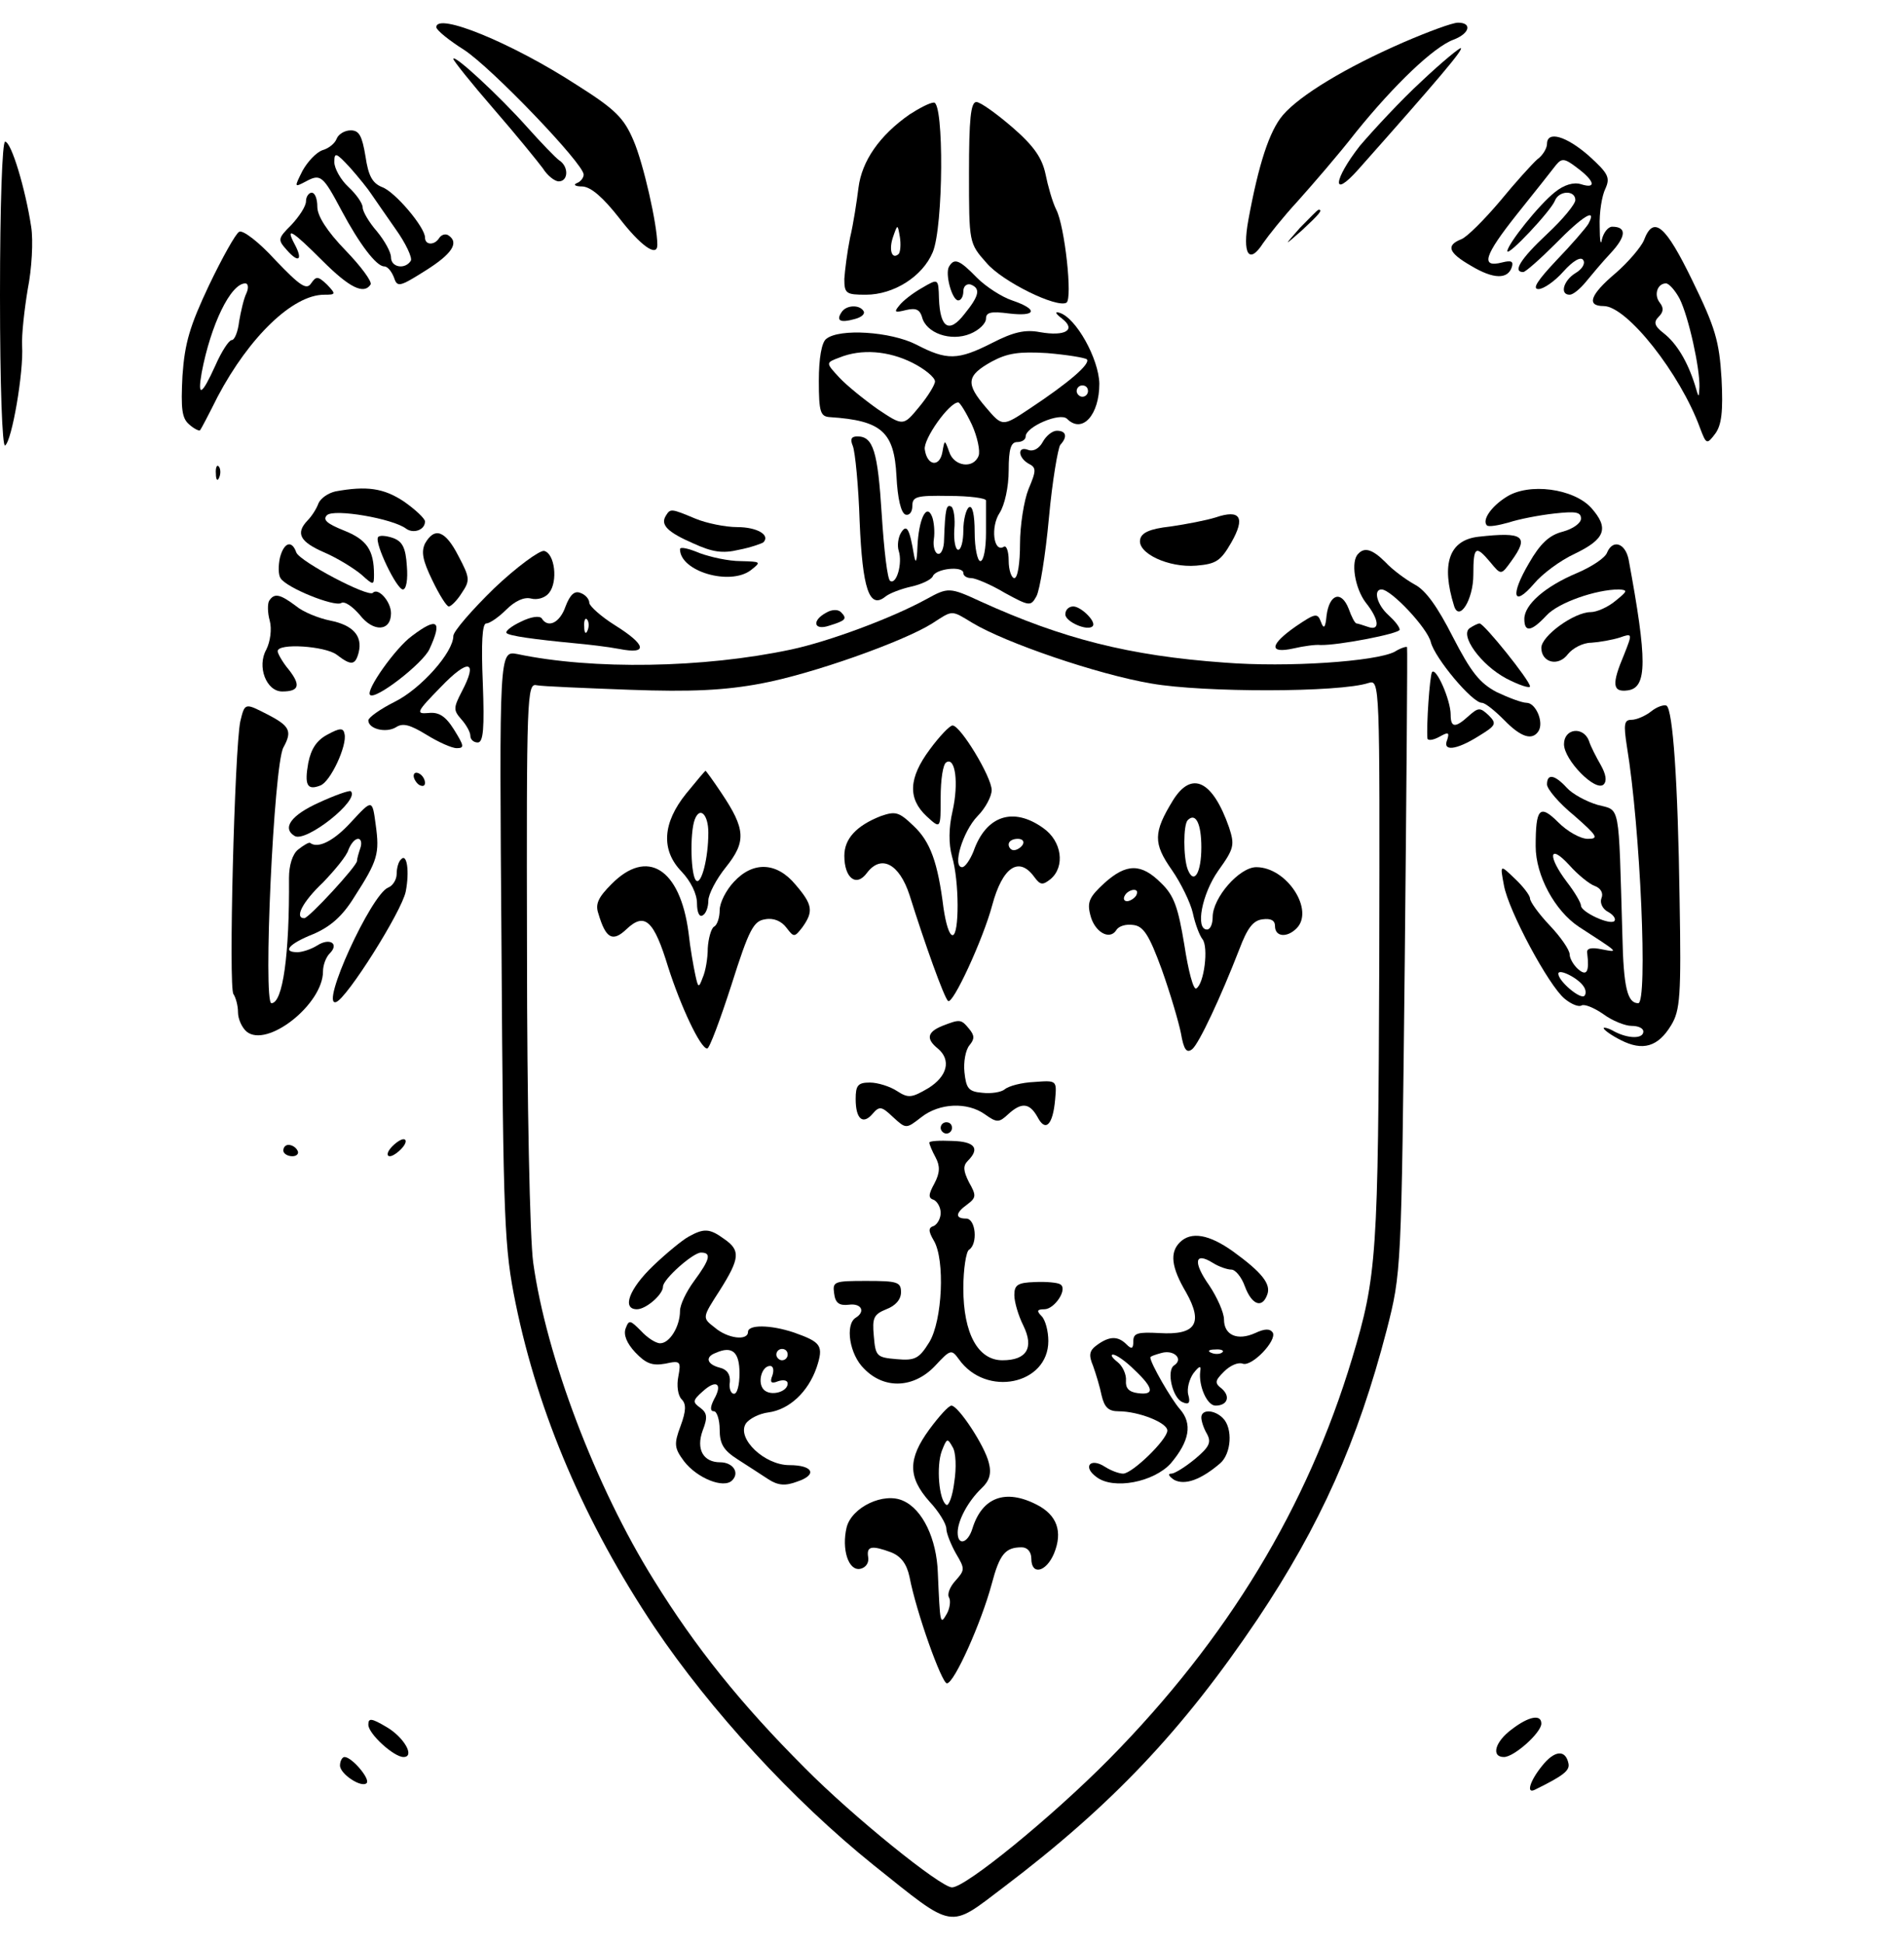 <?xml version="1.0" standalone="no"?>
<!DOCTYPE svg PUBLIC "-//W3C//DTD SVG 20010904//EN"
 "http://www.w3.org/TR/2001/REC-SVG-20010904/DTD/svg10.dtd">
<svg version="1.0" xmlns="http://www.w3.org/2000/svg"
 width="336pt" height="343pt" viewBox="0 0 336 343"
 preserveAspectRatio="xMidYMid meet">
<g transform="translate(0,343) scale(0.1,-0.1)"
fill="#000000" stroke="none">
<path d="M770 3382 c0 -5 22 -23 49 -40 49 -32 211 -201 211 -220 0 -6 -6 -13
-12 -15 -7 -3 -3 -6 10 -6 15 -1 36 -19 65 -56 37 -48 67 -70 67 -47 0 36 -25
145 -42 184 -17 40 -32 55 -100 98 -114 74 -248 129 -248 102z"/>
<path d="M2476 3355 c-101 -44 -182 -93 -212 -128 -24 -28 -43 -87 -61 -185
-11 -60 1 -80 26 -41 9 13 36 47 61 74 25 28 72 82 103 122 68 84 137 150 172
163 29 11 33 30 8 30 -10 0 -53 -16 -97 -35z"/>
<path d="M2509 3287 c-37 -34 -85 -86 -109 -114 -47 -60 -51 -96 -3 -42 143
161 185 211 181 214 -1 2 -33 -24 -69 -58z"/>
<path d="M800 3326 c0 -3 32 -43 71 -88 40 -46 78 -93 87 -105 8 -13 21 -23
28 -23 17 0 18 26 1 37 -6 4 -32 31 -57 59 -49 55 -130 130 -130 120z"/>
<path d="M1605 3228 c-53 -37 -84 -82 -90 -129 -3 -24 -9 -64 -15 -89 -5 -25
-9 -57 -10 -72 0 -26 3 -28 38 -28 49 0 100 32 118 75 19 45 20 265 2 264 -7
0 -26 -10 -43 -21z m-19 -246 c-12 -11 -18 7 -10 30 8 23 8 23 12 0 2 -13 1
-26 -2 -30z"/>
<path d="M1710 3125 c0 -124 0 -124 31 -159 28 -33 124 -80 141 -70 11 7 -3
135 -18 164 -7 14 -15 43 -19 63 -6 28 -20 49 -58 82 -29 25 -57 45 -64 45
-10 0 -13 -31 -13 -125z"/>
<path d="M594 3185 c-3 -8 -14 -17 -25 -20 -11 -4 -26 -20 -35 -36 -15 -30
-15 -30 6 -19 26 14 30 10 63 -52 31 -58 61 -98 75 -98 6 0 13 -9 17 -19 6
-18 9 -18 55 11 48 30 61 50 41 63 -5 3 -12 1 -16 -5 -8 -13 -25 -13 -25 1 0
18 -53 81 -76 89 -17 7 -24 20 -29 54 -6 36 -11 46 -26 46 -11 0 -22 -7 -25
-15z m61 -97 c6 -9 25 -36 43 -62 18 -25 30 -51 27 -56 -10 -16 -35 -12 -35 6
0 9 -11 29 -25 46 -14 16 -25 35 -25 42 0 7 -11 23 -25 36 -14 13 -25 33 -25
44 0 18 3 17 28 -10 15 -17 32 -38 37 -46z"/>
<path d="M2730 3176 c0 -7 -7 -20 -17 -27 -9 -8 -39 -41 -66 -74 -28 -33 -58
-63 -68 -67 -28 -11 -23 -24 17 -47 40 -24 65 -24 72 -2 3 10 -1 12 -17 8 -39
-10 -32 12 26 85 32 40 63 79 69 87 10 12 15 12 37 -5 31 -23 35 -38 7 -29
-13 4 -30 -1 -46 -14 -28 -22 -83 -91 -84 -104 0 -11 77 71 84 89 7 18 36 19
36 1 0 -7 -22 -34 -50 -60 -47 -44 -61 -67 -42 -67 4 0 30 23 57 50 48 49 74
65 58 35 -5 -8 -30 -37 -57 -65 -32 -34 -43 -50 -31 -50 9 0 29 14 44 31 17
19 31 27 35 20 4 -6 -2 -16 -14 -23 -21 -13 -28 -38 -10 -38 6 0 18 10 28 22
9 11 29 35 44 51 28 30 29 47 3 47 -7 0 -15 -10 -18 -22 -2 -13 -4 -3 -4 22
-1 25 4 55 10 67 9 20 5 27 -29 58 -40 35 -74 45 -74 21z"/>
<path d="M0 2909 c0 -160 4 -268 9 -265 12 8 33 130 30 176 -1 19 4 64 10 100
7 35 10 85 6 110 -10 66 -35 150 -46 150 -5 0 -9 -111 -9 -271z"/>
<path d="M540 3075 c0 -9 -12 -27 -26 -42 -24 -24 -24 -26 -8 -44 21 -24 29
-18 14 10 -17 32 -5 25 49 -29 48 -48 73 -60 85 -42 3 5 -17 32 -44 60 -33 34
-50 61 -50 77 0 14 -4 25 -10 25 -5 0 -10 -7 -10 -15z"/>
<path d="M2294 3028 c-29 -33 -29 -33 4 -4 30 28 37 36 29 36 -2 0 -16 -15
-33 -32z"/>
<path d="M422 3021 c-6 -3 -30 -46 -53 -94 -34 -72 -43 -102 -47 -160 -3 -59
-1 -75 12 -86 9 -8 18 -12 19 -10 2 2 16 29 31 59 56 106 133 180 188 180 21
0 21 1 5 18 -16 15 -19 15 -28 2 -8 -12 -19 -5 -63 41 -29 32 -58 54 -64 50z
m13 -108 c-5 -10 -10 -33 -13 -50 -2 -18 -8 -33 -13 -33 -5 0 -18 -20 -29 -45
-24 -53 -32 -57 -24 -12 16 84 51 157 77 157 5 0 6 -8 2 -17z"/>
<path d="M2901 3006 c-5 -12 -28 -39 -50 -58 -45 -38 -52 -58 -21 -58 41 0
135 -119 170 -215 11 -29 12 -30 27 -10 11 15 14 39 11 97 -4 66 -11 90 -51
172 -48 99 -69 117 -86 72z m63 -103 c16 -32 36 -123 35 -156 -1 -20 -1 -20
-8 4 -13 41 -32 73 -55 91 -17 13 -18 20 -9 29 9 9 9 16 2 25 -11 14 -4 34 11
34 5 0 16 -12 24 -27z"/>
<path d="M1675 2960 c-8 -12 5 -60 16 -60 5 0 9 7 9 16 0 9 6 14 13 12 18 -7
15 -20 -11 -52 -27 -35 -43 -25 -45 27 -1 36 -1 36 -30 19 -16 -9 -34 -23 -40
-31 -10 -12 -8 -13 12 -8 17 4 24 1 28 -12 7 -29 51 -44 85 -30 15 6 28 18 28
27 0 11 9 13 40 9 49 -6 53 7 6 23 -18 6 -46 24 -62 40 -31 32 -40 35 -49 20z"/>
<path d="M1485 2879 c-10 -15 -2 -19 23 -12 12 3 19 9 16 14 -7 12 -31 11 -39
-2z"/>
<path d="M1874 2868 c26 -20 6 -32 -39 -24 -26 5 -47 0 -84 -19 -61 -31 -80
-31 -134 -3 -45 23 -136 29 -159 10 -8 -6 -13 -34 -13 -74 0 -56 3 -63 20 -64
91 -6 113 -26 117 -104 2 -40 8 -65 16 -68 7 -2 12 5 12 15 0 17 7 19 65 18
36 0 65 -4 65 -8 0 -4 0 -29 0 -57 0 -27 -4 -50 -10 -50 -5 0 -10 23 -10 51 0
31 -4 48 -10 44 -5 -3 -10 -22 -10 -41 0 -19 -4 -34 -9 -34 -5 0 -8 16 -7 35
2 20 -1 38 -5 41 -9 5 -11 -3 -13 -58 0 -15 -5 -27 -11 -25 -5 1 -9 13 -7 26
2 13 0 31 -3 39 -10 26 -24 -5 -26 -53 -1 -26 -3 -31 -6 -15 -8 48 -13 56 -23
40 -5 -8 -7 -23 -4 -32 7 -22 -4 -60 -15 -53 -5 2 -11 55 -15 117 -7 112 -15
138 -43 138 -11 0 -13 -5 -8 -17 4 -10 10 -70 12 -133 5 -119 17 -155 45 -133
7 6 28 14 46 18 18 4 35 12 38 18 5 14 54 19 54 6 0 -5 6 -9 14 -9 7 0 34 -11
59 -26 44 -24 46 -24 56 -6 6 11 16 73 22 138 6 66 16 123 20 129 13 14 11 25
-6 25 -8 0 -19 -9 -25 -20 -6 -11 -16 -17 -25 -14 -20 8 -19 -13 0 -24 14 -7
14 -12 0 -45 -8 -20 -15 -64 -15 -97 0 -33 -4 -60 -10 -60 -5 0 -10 14 -10 31
0 16 -4 28 -9 24 -18 -10 -23 36 -7 60 9 14 16 46 16 75 0 38 4 50 15 50 8 0
15 4 15 10 0 17 61 43 73 31 27 -27 57 7 57 62 -1 44 -41 116 -70 125 -9 3 -8
-1 4 -10z m-264 -78 c22 -11 40 -26 40 -33 0 -6 -13 -27 -28 -45 -28 -34 -28
-34 -73 -4 -24 17 -55 42 -68 56 -24 26 -24 26 0 35 39 16 87 12 129 -9z m308
6 c7 -8 -33 -42 -101 -87 -48 -32 -48 -32 -77 2 -36 42 -35 56 10 81 28 15 48
18 98 15 35 -3 66 -8 70 -11z m2 -56 c0 -5 -4 -10 -10 -10 -5 0 -10 5 -10 10
0 6 5 10 10 10 6 0 10 -4 10 -10z m-205 -59 c10 -22 15 -47 12 -55 -9 -24 -44
-19 -52 7 -8 22 -8 22 -12 -1 -5 -27 -27 -24 -31 5 -3 18 43 83 59 83 3 0 14
-18 24 -39z"/>
<path d="M381 2594 c0 -11 3 -14 6 -6 3 7 2 16 -1 19 -3 4 -6 -2 -5 -13z"/>
<path d="M592 2563 c-13 -3 -26 -12 -30 -21 -3 -9 -12 -23 -19 -30 -22 -23
-14 -38 30 -57 23 -10 52 -28 65 -39 21 -19 22 -19 22 0 0 44 -13 62 -53 78
-30 12 -38 19 -30 27 12 12 117 -6 140 -24 13 -9 33 -2 33 13 0 5 -17 21 -37
35 -36 24 -66 28 -121 18z"/>
<path d="M2658 2553 c-27 -17 -43 -41 -34 -50 3 -3 20 0 38 5 18 6 54 13 81
16 37 4 47 3 47 -9 0 -8 -14 -18 -32 -23 -24 -6 -40 -21 -60 -56 -33 -56 -28
-79 9 -36 14 17 46 41 72 53 54 26 61 45 29 81 -31 34 -110 45 -150 19z"/>
<path d="M1175 2520 c-10 -16 3 -29 49 -49 33 -15 51 -18 80 -11 21 4 40 11
43 13 13 13 -11 27 -46 27 -21 0 -55 7 -74 15 -43 18 -44 18 -52 5z"/>
<path d="M2145 2517 c-16 -5 -52 -12 -80 -16 -36 -4 -51 -11 -53 -23 -5 -24
50 -50 99 -46 35 3 43 8 62 41 25 44 16 59 -28 44z"/>
<path d="M667 2482 c-6 -11 33 -92 44 -92 6 0 9 18 7 41 -2 33 -8 44 -25 50
-12 4 -24 5 -26 1z"/>
<path d="M750 2471 c-7 -15 -4 -30 13 -65 12 -25 25 -46 29 -46 4 0 15 11 23
24 15 22 14 27 -6 65 -23 45 -42 52 -59 22z"/>
<path d="M2609 2483 c-52 -6 -66 -48 -43 -122 9 -29 34 11 34 55 0 50 4 53 30
22 19 -23 19 -23 37 2 32 44 22 52 -58 43z"/>
<path d="M494 2446 c-3 -14 -3 -30 1 -36 10 -17 95 -51 107 -44 6 4 20 -6 33
-21 24 -31 55 -29 55 3 0 21 -23 46 -32 36 -9 -8 -128 55 -135 71 -8 23 -22
18 -29 -9z"/>
<path d="M1200 2461 c0 -39 88 -65 125 -37 19 15 18 15 -18 16 -21 0 -53 7
-72 14 -19 8 -35 12 -35 7z"/>
<path d="M2836 2455 c-3 -9 -27 -25 -53 -36 -57 -24 -93 -56 -93 -81 0 -24 12
-23 39 6 21 23 88 46 128 46 16 -1 15 -3 -6 -20 -13 -11 -33 -20 -44 -20 -29
0 -87 -42 -87 -63 0 -26 30 -34 47 -11 8 10 26 20 41 20 15 1 37 5 50 9 23 8
23 8 8 -30 -22 -52 -21 -67 7 -63 34 5 34 53 1 231 -6 29 -28 36 -38 12z"/>
<path d="M872 2392 c-39 -38 -72 -76 -72 -84 0 -29 -57 -93 -103 -116 -26 -13
-47 -28 -47 -33 0 -15 31 -23 49 -12 12 8 25 4 53 -13 21 -13 45 -24 54 -24
14 0 13 4 -5 33 -15 24 -27 31 -45 29 -23 -2 -21 2 22 46 49 51 66 47 37 -8
-15 -29 -15 -33 -1 -49 9 -10 16 -23 16 -29 0 -7 6 -12 13 -12 10 0 12 25 9
105 -3 70 -1 105 6 105 6 0 22 11 35 24 16 16 32 23 44 20 11 -3 25 1 32 10
16 20 10 70 -9 74 -8 1 -48 -28 -88 -66z"/>
<path d="M2397 2453 c-14 -13 -6 -61 13 -86 24 -30 26 -51 4 -43 -9 3 -18 6
-20 6 -3 0 -9 12 -14 26 -13 33 -34 26 -39 -12 -2 -22 -5 -25 -10 -11 -6 16
-10 15 -44 -8 -46 -32 -49 -49 -4 -39 17 4 39 7 47 6 31 -1 140 20 140 27 0 5
-9 16 -20 26 -20 18 -27 45 -12 45 17 0 81 -68 87 -93 7 -28 73 -107 90 -107
6 0 23 -14 39 -30 30 -31 50 -37 61 -20 10 16 -5 50 -21 50 -8 0 -32 9 -53 19
-30 16 -45 35 -77 97 -27 53 -48 83 -68 93 -16 9 -39 26 -51 39 -23 23 -37 27
-48 15z"/>
<path d="M998 2360 c-10 -29 -31 -39 -42 -21 -4 5 -19 3 -37 -6 -17 -8 -28
-17 -25 -20 5 -5 48 -11 121 -18 22 -2 57 -6 78 -10 51 -10 48 7 -8 42 -24 15
-44 33 -45 39 0 7 -7 15 -16 18 -10 4 -18 -3 -26 -24z m39 -42 c-3 -8 -6 -5
-6 6 -1 11 2 17 5 13 3 -3 4 -12 1 -19z"/>
<path d="M1635 2373 c-62 -34 -173 -75 -239 -89 -155 -33 -350 -36 -483 -8
-32 6 -32 6 -28 -517 3 -487 5 -531 25 -629 40 -195 122 -387 245 -571 99
-147 244 -305 387 -420 144 -115 131 -113 230 -38 190 144 315 276 447 472
111 166 177 314 228 510 26 102 26 102 32 652 3 303 5 551 4 553 0 2 -11 -1
-22 -8 -33 -17 -188 -28 -301 -19 -167 12 -285 42 -430 108 -54 25 -57 25 -95
4z m81 -42 c58 -35 221 -91 316 -107 91 -16 332 -16 383 1 20 6 20 2 19 -492
-2 -519 -4 -554 -48 -700 -79 -262 -219 -494 -429 -707 -102 -103 -253 -226
-277 -226 -20 0 -175 125 -260 211 -113 113 -193 213 -266 331 -103 165 -190
395 -213 560 -6 42 -11 284 -11 549 -1 452 0 474 17 470 10 -2 84 -5 164 -8
109 -4 168 -1 232 11 91 17 251 74 302 106 37 24 33 24 71 1z"/>
<path d="M1641 2108 c-38 -51 -39 -87 -6 -118 25 -23 25 -23 25 33 0 31 4 59
10 62 16 10 22 -37 11 -86 -7 -30 -7 -58 -1 -80 13 -43 13 -139 1 -139 -6 0
-12 21 -16 48 -10 80 -23 117 -53 145 -26 25 -32 26 -58 17 -43 -17 -64 -40
-64 -70 0 -39 21 -56 40 -30 25 33 57 16 75 -39 27 -86 61 -181 68 -187 8 -8
62 109 78 169 18 67 47 87 74 50 11 -15 15 -15 29 -4 26 22 20 67 -13 90 -53
38 -101 22 -123 -41 -6 -15 -15 -28 -20 -28 -18 0 1 63 27 90 14 14 25 35 25
46 0 23 -55 114 -69 114 -5 0 -23 -19 -40 -42z m164 -168 c-3 -5 -10 -10 -16
-10 -5 0 -9 5 -9 10 0 6 7 10 16 10 8 0 12 -4 9 -10z"/>
<path d="M1211 2030 c-42 -52 -45 -100 -8 -138 16 -17 27 -39 27 -56 0 -15 4
-25 10 -21 6 3 10 15 10 26 0 11 14 38 31 59 36 45 35 67 -8 131 -14 21 -27
39 -28 39 -1 0 -16 -18 -34 -40z m39 -69 c0 -45 -12 -91 -21 -85 -10 6 -12 84
-3 108 9 24 24 9 24 -23z"/>
<path d="M2070 2018 c-35 -57 -35 -76 -2 -123 16 -23 33 -58 37 -76 4 -19 12
-40 17 -46 11 -14 3 -79 -11 -87 -5 -3 -14 31 -21 77 -11 66 -18 87 -41 109
-35 35 -61 35 -100 0 -26 -24 -31 -33 -25 -56 7 -30 34 -46 46 -27 4 7 17 11
30 9 18 -2 28 -18 50 -78 15 -42 30 -93 34 -113 5 -29 10 -36 20 -28 12 10 50
91 83 176 14 37 24 51 41 53 15 2 22 -2 22 -12 0 -19 21 -21 38 -4 32 32 -17
108 -71 108 -30 0 -77 -54 -77 -88 0 -12 -4 -22 -10 -22 -21 0 -9 63 20 104
28 39 29 45 19 76 -29 83 -66 101 -99 48z m50 -83 c0 -45 -13 -67 -24 -39 -8
21 -8 79 0 87 14 14 24 -6 24 -48z m-115 -85 c-3 -5 -11 -10 -16 -10 -6 0 -7
5 -4 10 3 6 11 10 16 10 6 0 7 -4 4 -10z"/>
<path d="M1079 1870 c-23 -23 -29 -35 -23 -52 13 -44 25 -51 50 -27 32 30 48
15 73 -67 22 -69 57 -144 69 -144 4 0 23 51 43 113 31 98 39 112 59 115 15 3
29 -3 38 -15 13 -17 14 -17 28 1 20 28 18 40 -12 75 -33 40 -75 42 -109 5 -14
-15 -25 -37 -25 -50 0 -12 -4 -26 -10 -29 -5 -3 -10 -21 -11 -38 0 -18 -4 -41
-9 -52 -7 -19 -8 -18 -13 5 -3 14 -9 47 -12 75 -15 113 -73 149 -136 85z"/>
<path d="M1663 1620 c-27 -11 -29 -23 -8 -40 24 -20 17 -49 -17 -70 -29 -17
-35 -18 -55 -5 -12 8 -34 15 -48 15 -21 0 -25 -5 -25 -29 0 -36 13 -46 30 -26
12 14 16 13 36 -6 23 -21 23 -21 50 0 32 25 81 27 112 5 21 -15 25 -15 41 0
24 22 38 20 52 -5 14 -27 27 -14 31 31 3 34 3 34 -37 31 -22 -1 -45 -7 -52
-13 -6 -5 -24 -8 -40 -6 -24 2 -28 8 -31 36 -2 18 2 40 9 48 9 11 9 17 -1 29
-14 17 -16 17 -47 5z"/>
<path d="M1660 1440 c0 -5 5 -10 10 -10 6 0 10 5 10 10 0 6 -4 10 -10 10 -5 0
-10 -4 -10 -10z"/>
<path d="M1640 1414 c0 -3 5 -15 11 -26 8 -15 8 -27 -2 -46 -11 -20 -11 -26
-1 -29 6 -3 12 -13 12 -23 0 -10 -6 -20 -12 -23 -10 -3 -10 -9 0 -26 20 -34
15 -141 -8 -179 -18 -29 -25 -33 -58 -30 -35 3 -37 5 -40 41 -3 32 0 38 22 47
16 6 26 17 26 30 0 18 -6 20 -61 20 -57 0 -60 -1 -57 -22 2 -17 9 -22 26 -20
22 3 30 -12 12 -23 -19 -12 -11 -65 15 -90 36 -37 88 -34 125 5 27 29 29 30
42 12 48 -68 158 -45 158 32 0 17 -5 37 -12 44 -9 9 -8 12 5 12 18 0 42 36 28
44 -4 3 -25 5 -45 4 -30 -1 -36 -5 -36 -23 0 -12 7 -36 16 -54 19 -39 6 -61
-37 -61 -43 0 -69 47 -69 127 0 34 5 65 10 68 16 10 12 55 -5 55 -20 0 -19 10
2 25 16 12 16 16 3 39 -10 20 -11 29 -2 38 22 22 12 34 -28 35 -22 1 -40 0
-40 -3z"/>
<path d="M1215 1248 c-11 -6 -39 -29 -62 -51 -43 -41 -56 -77 -29 -77 16 0 46
26 46 40 0 13 53 60 67 60 19 0 16 -12 -12 -50 -14 -19 -25 -42 -25 -53 0 -27
-18 -57 -35 -57 -8 0 -23 10 -34 22 -19 19 -21 20 -27 4 -4 -11 2 -26 17 -42
19 -20 30 -24 53 -20 27 6 28 4 23 -23 -3 -15 -1 -33 6 -40 8 -8 8 -20 -2 -47
-12 -32 -11 -39 6 -62 23 -30 70 -49 85 -34 14 14 1 32 -21 32 -30 0 -43 23
-31 56 9 23 8 31 -4 40 -14 10 -14 13 4 29 24 22 36 14 20 -14 -7 -14 -7 -21
0 -21 5 0 10 -15 10 -32 0 -26 7 -37 32 -53 17 -11 42 -27 54 -35 17 -11 30
-12 51 -4 36 12 28 29 -14 29 -44 0 -93 47 -77 73 6 9 24 18 40 20 37 5 70 36
85 79 13 39 8 45 -40 62 -42 14 -81 14 -81 1 0 -16 -36 -12 -59 8 -22 17 -22
17 9 65 36 57 37 71 8 91 -26 19 -36 19 -63 4z m90 -241 c0 -20 -4 -37 -10
-36 -5 0 -9 9 -7 21 1 13 -5 22 -18 25 -23 6 -26 19 -7 26 29 13 42 2 42 -36z
m85 33 c0 -5 -4 -10 -10 -10 -5 0 -10 5 -10 10 0 6 5 10 10 10 6 0 10 -4 10
-10z m-27 -37 c-5 -12 -2 -15 10 -10 9 3 17 2 17 -4 0 -15 -30 -23 -42 -11
-12 12 -4 42 11 42 6 0 7 -8 4 -17z"/>
<path d="M2082 1238 c-18 -18 -15 -44 11 -88 31 -55 17 -76 -47 -72 -38 2 -46
0 -46 -14 0 -14 -3 -15 -12 -6 -15 15 -30 15 -52 -1 -14 -10 -15 -18 -7 -37 5
-14 12 -37 15 -52 5 -21 12 -28 30 -28 35 0 86 -20 86 -34 0 -16 -62 -76 -78
-76 -7 0 -21 5 -32 12 -26 17 -40 0 -15 -18 30 -23 101 -9 131 24 33 39 39 70
16 96 -15 17 -52 81 -52 91 0 2 9 5 20 8 22 6 39 -11 22 -22 -14 -9 -3 -58 15
-65 11 -5 14 -1 10 13 -3 11 2 28 9 38 11 14 14 14 12 3 -3 -25 12 -60 27 -60
21 0 27 16 11 30 -13 10 -12 14 4 30 11 11 25 17 33 14 16 -6 61 41 53 55 -5
7 -14 7 -31 -1 -31 -14 -55 -4 -55 24 0 12 -12 39 -26 60 -29 41 -26 60 6 40
11 -7 26 -12 33 -12 7 0 18 -13 24 -30 12 -32 30 -39 39 -15 8 19 -9 40 -60
77 -42 30 -74 36 -94 16z m75 -194 c-3 -3 -12 -4 -19 -1 -8 3 -5 6 6 6 11 1
17 -2 13 -5z m-155 -31 c34 -32 36 -45 6 -41 -16 2 -22 9 -21 22 1 11 -6 26
-15 33 -9 7 -13 13 -8 13 6 0 23 -12 38 -27z"/>
<path d="M1640 908 c-38 -52 -38 -84 0 -127 17 -18 30 -40 30 -48 0 -8 8 -28
17 -44 16 -27 16 -29 -1 -48 -10 -11 -15 -24 -11 -30 3 -6 1 -19 -4 -28 -12
-21 -12 -19 -16 72 -2 60 -27 112 -61 127 -34 16 -91 -11 -100 -47 -9 -38 3
-77 24 -73 10 2 16 11 14 21 -3 19 6 21 41 8 17 -7 27 -20 32 -43 12 -63 57
-188 66 -188 13 0 61 108 79 175 14 53 24 65 53 65 10 0 17 -8 17 -20 0 -30
26 -24 40 9 16 39 5 68 -30 86 -56 29 -97 13 -114 -42 -8 -26 -26 -31 -26 -7
0 21 18 55 42 78 14 13 18 26 13 45 -7 30 -54 101 -66 101 -5 0 -22 -19 -39
-42z m44 -93 c-3 -25 -10 -43 -14 -40 -13 8 -18 68 -8 95 9 23 10 23 19 7 6
-9 7 -37 3 -62z"/>
<path d="M2120 929 c0 -6 4 -19 10 -29 8 -15 4 -23 -21 -44 -17 -14 -36 -26
-42 -26 -7 0 -4 -5 5 -11 19 -10 47 0 81 29 20 17 23 62 5 80 -15 15 -38 16
-38 1z"/>
<path d="M475 2370 c-3 -5 -3 -21 1 -35 4 -15 1 -37 -6 -51 -17 -30 0 -74 28
-74 30 0 33 11 12 38 -11 13 -20 29 -20 33 0 15 84 9 104 -6 26 -20 33 -19 39
4 7 29 -10 48 -50 56 -20 4 -48 15 -61 26 -28 21 -38 23 -47 9z"/>
<path d="M1458 2349 c-26 -14 -22 -32 5 -23 29 9 33 12 21 24 -5 5 -16 5 -26
-1z"/>
<path d="M1880 2346 c0 -13 39 -30 48 -21 8 7 -20 35 -34 35 -8 0 -14 -6 -14
-14z"/>
<path d="M727 2308 c-29 -21 -82 -96 -74 -104 9 -10 94 56 105 81 23 50 14 57
-31 23z"/>
<path d="M2594 2322 c-19 -12 19 -65 64 -89 23 -12 42 -18 42 -14 0 10 -81
111 -89 111 -3 0 -11 -4 -17 -8z"/>
<path d="M2527 2244 c-4 -8 -10 -94 -8 -117 1 -4 10 -3 21 3 16 9 18 8 14 -5
-9 -21 15 -19 55 6 31 19 33 22 18 37 -15 14 -18 14 -35 -1 -24 -22 -32 -21
-32 2 0 26 -26 85 -33 75z"/>
<path d="M424 2157 c-10 -49 -21 -471 -12 -481 4 -6 8 -20 8 -32 0 -12 7 -27
15 -34 36 -30 135 48 135 106 0 11 5 25 12 32 17 17 0 28 -22 14 -11 -7 -27
-12 -35 -12 -28 0 -15 15 28 32 30 13 51 31 72 65 42 65 45 77 38 128 -6 45
-6 45 -43 5 -31 -34 -59 -48 -73 -37 -2 1 -11 -4 -21 -12 -10 -8 -16 -28 -16
-50 1 -136 -11 -221 -31 -221 -15 0 4 419 21 451 16 29 12 38 -29 59 -39 20
-39 20 -47 -13z m212 -223 c-3 -9 -6 -19 -6 -23 0 -9 -85 -101 -93 -101 -18 0
-3 29 33 63 21 22 42 47 45 58 4 10 11 19 17 19 5 0 7 -7 4 -16z"/>
<path d="M2914 2175 c-10 -8 -26 -15 -35 -15 -13 0 -14 -8 -8 -47 24 -145 37
-453 20 -453 -19 0 -26 27 -28 120 -7 238 -3 219 -44 230 -20 6 -44 19 -54 30
-21 23 -35 26 -35 6 0 -8 21 -33 48 -55 41 -36 44 -41 24 -41 -13 0 -36 13
-52 29 -33 33 -40 25 -40 -42 0 -52 34 -114 76 -142 71 -46 72 -46 41 -40 -19
4 -28 2 -26 -7 4 -33 -1 -41 -16 -28 -8 7 -15 19 -15 26 0 8 -16 31 -35 51
-19 20 -35 42 -35 48 0 5 -12 21 -27 35 -26 25 -26 25 -19 -12 8 -45 79 -177
107 -200 12 -10 25 -15 30 -12 5 3 22 -4 38 -15 16 -12 39 -21 50 -21 12 0 21
-4 21 -10 0 -13 -26 -13 -51 0 -10 6 -19 8 -19 6 0 -3 14 -13 30 -21 39 -20
66 -12 89 26 16 26 18 52 15 222 -3 211 -12 334 -23 342 -5 2 -17 -2 -27 -10z
m-100 -308 c11 -4 16 -13 12 -22 -3 -8 2 -19 12 -24 9 -5 14 -12 11 -16 -8 -8
-59 16 -59 27 0 5 -11 24 -25 42 -34 45 -32 69 4 30 15 -17 36 -34 45 -37z
m-19 -178 c4 -6 4 -13 1 -16 -7 -7 -46 26 -46 39 0 10 36 -8 45 -23z"/>
<path d="M578 2134 c-19 -10 -29 -25 -34 -50 -7 -39 -2 -49 21 -40 18 6 48 71
43 91 -2 11 -8 11 -30 -1z"/>
<path d="M2760 2117 c0 -28 56 -85 70 -71 6 6 4 18 -5 34 -8 14 -18 33 -21 43
-10 26 -44 22 -44 -6z"/>
<path d="M730 2061 c0 -5 5 -13 10 -16 6 -3 10 -2 10 4 0 5 -4 13 -10 16 -5 3
-10 2 -10 -4z"/>
<path d="M563 2014 c-49 -22 -66 -45 -43 -59 20 -12 116 64 99 79 -2 2 -28 -7
-56 -20z"/>
<path d="M708 1914 c-5 -4 -8 -16 -8 -26 0 -10 -7 -21 -15 -24 -30 -12 -121
-211 -92 -202 19 6 116 160 123 195 7 36 2 68 -8 57z"/>
<path d="M690 1405 c-7 -8 -8 -15 -2 -15 5 0 15 7 22 15 7 8 8 15 2 15 -5 0
-15 -7 -22 -15z"/>
<path d="M500 1400 c0 -5 7 -10 16 -10 8 0 12 5 9 10 -3 6 -10 10 -16 10 -5 0
-9 -4 -9 -10z"/>
<path d="M650 387 c0 -16 45 -57 62 -57 21 0 1 35 -30 53 -27 16 -32 16 -32 4z"/>
<path d="M2668 379 c-30 -22 -37 -49 -14 -49 18 0 66 43 66 59 0 17 -22 13
-52 -10z"/>
<path d="M2721 314 c-21 -26 -28 -49 -13 -42 51 25 62 34 60 46 -5 26 -25 24
-47 -4z"/>
<path d="M600 315 c0 -15 38 -40 47 -31 7 7 -26 46 -39 46 -4 0 -8 -7 -8 -15z"/>
</g>
</svg>
